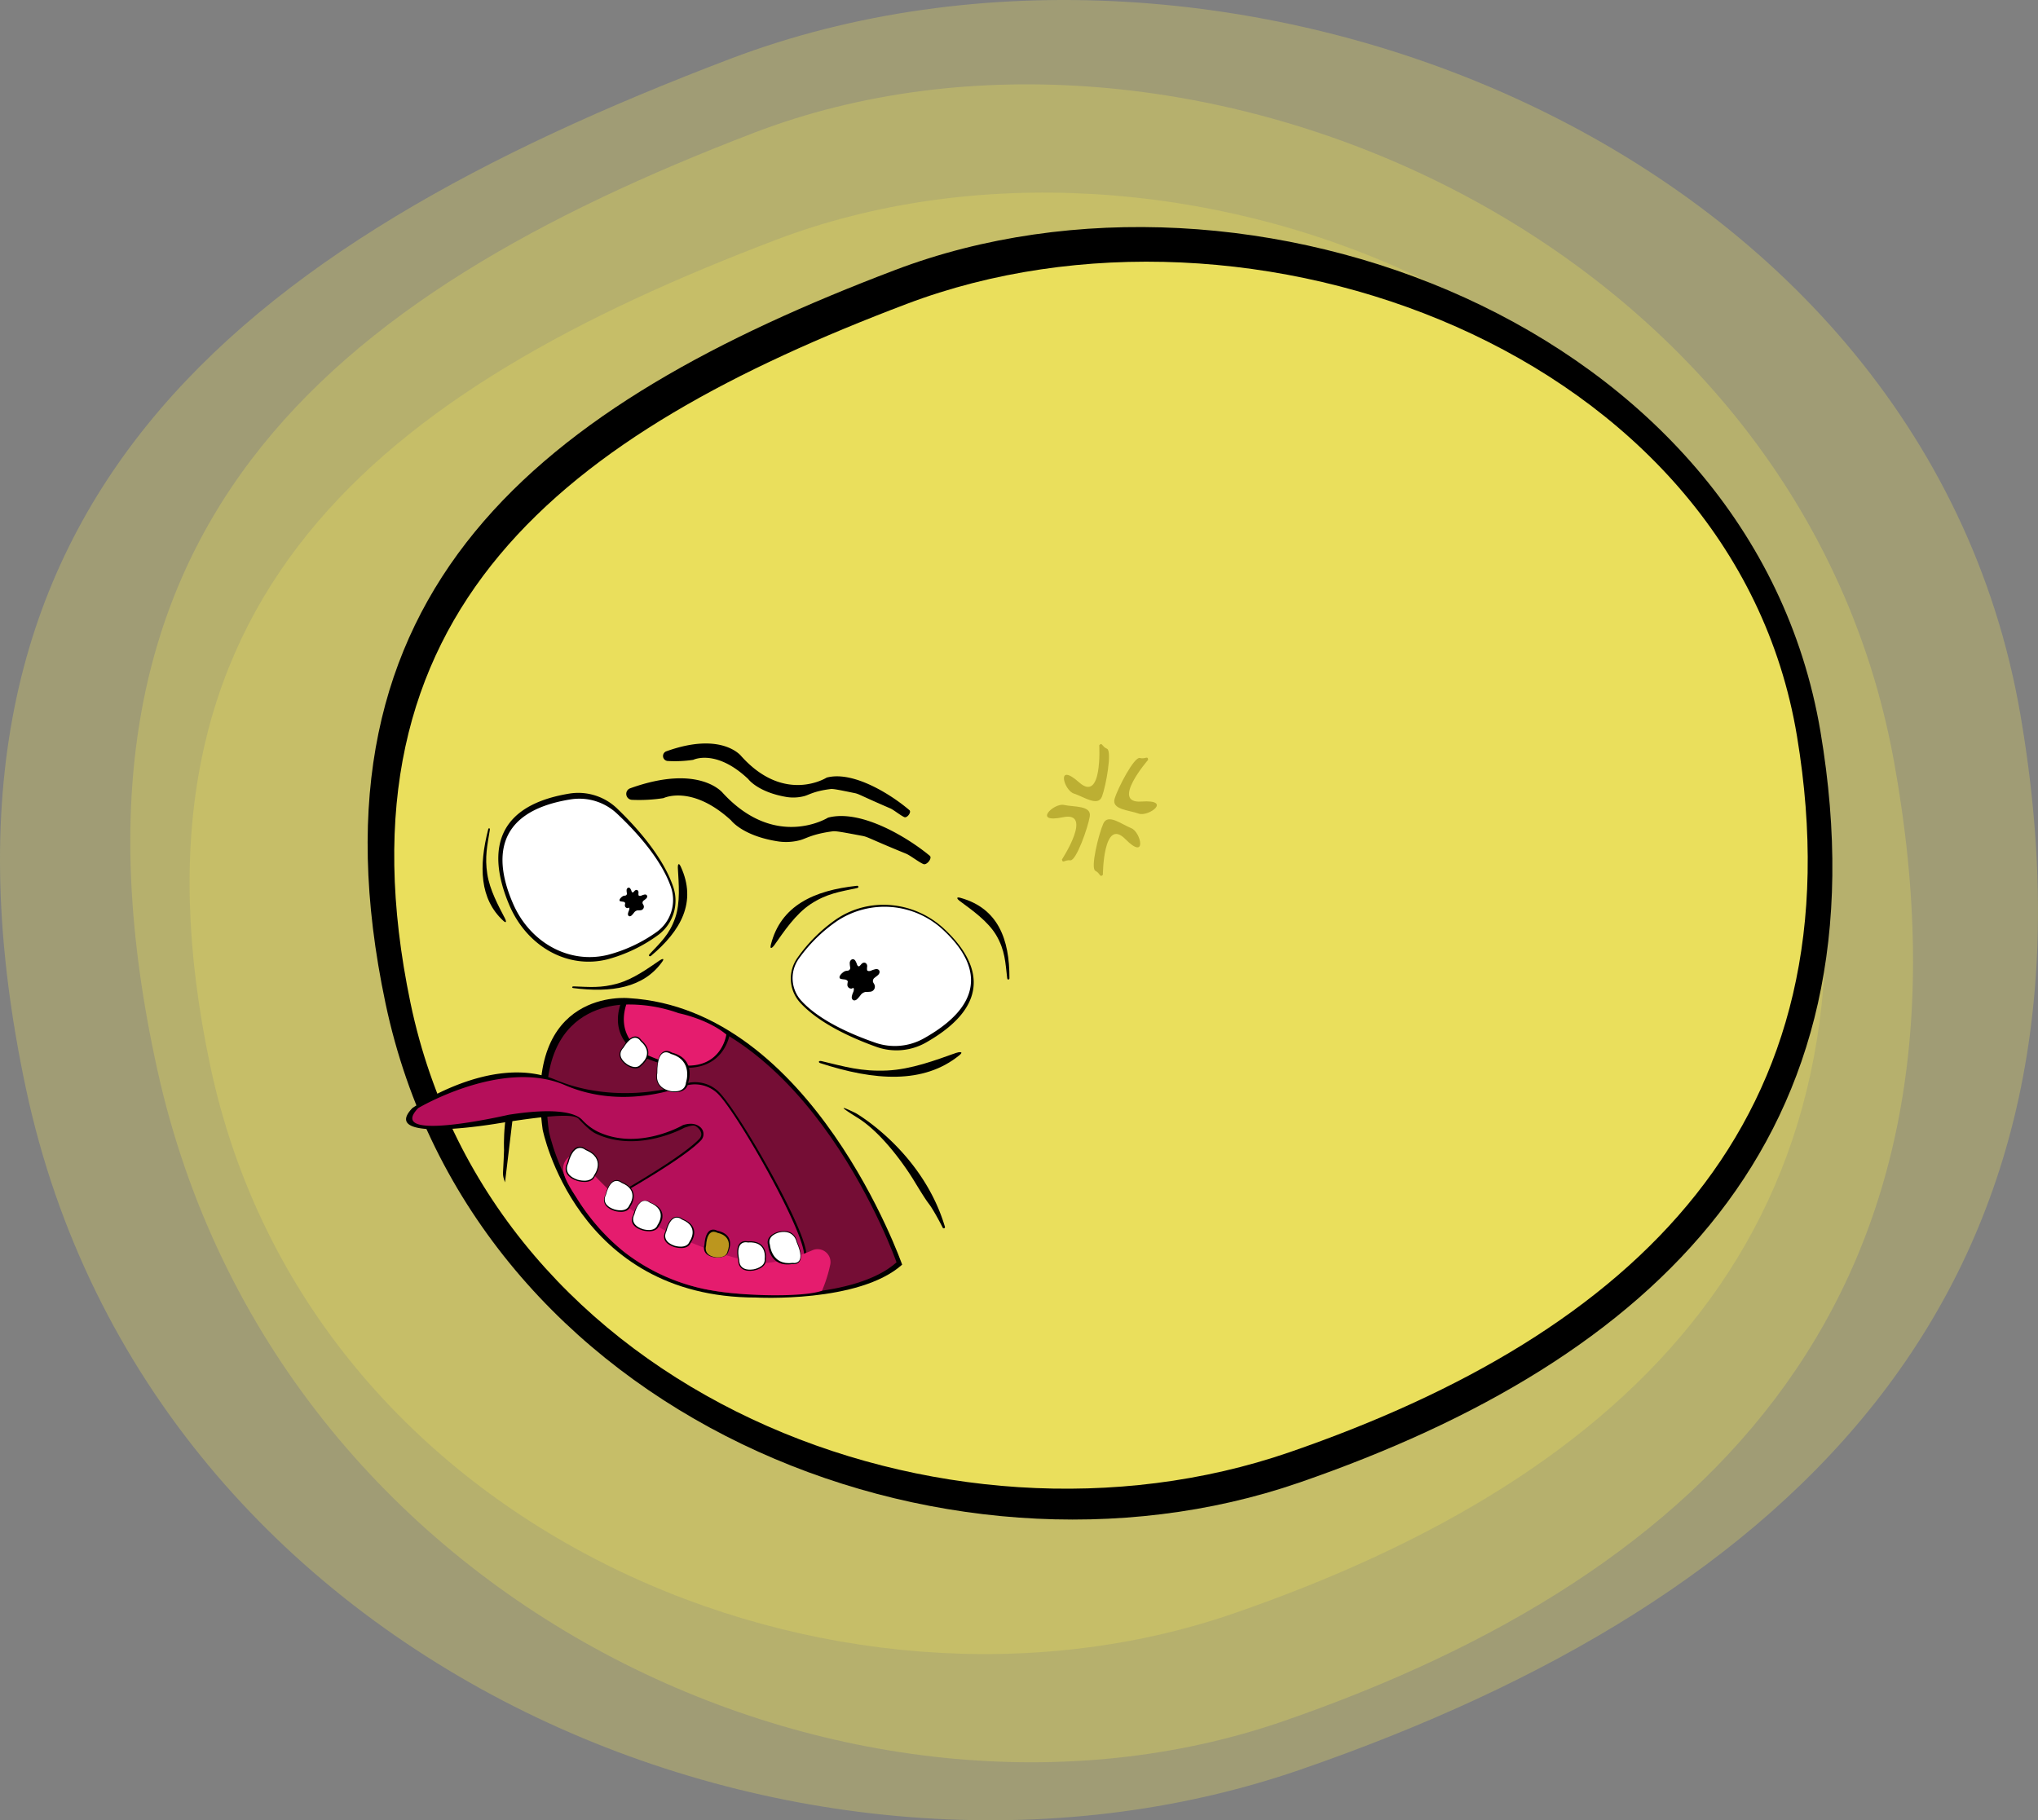 <svg xmlns="http://www.w3.org/2000/svg" width="750" height="670" viewBox="0 0 750 670"><rect x="0" y="0" width="750" height="670" fill="#808080" stroke="none"/><defs><style>.cls-1{opacity:0.3;}.cls-2{fill:#eadf5c;}.cls-3{fill:#020202;}.cls-4{fill:#fff;}.cls-5{fill:#750d35;}.cls-6{fill:#b50f5a;}.cls-7{fill:#e51c6e;}.cls-8{fill:#bc961e;}.cls-9{fill:#bcaf33;}</style></defs><g id="Layer_3" data-name="Layer 3"><g class="cls-1"><path class="cls-2" d="M9.54,400.66c45.72,214.65,287.4,313.43,468.94,250.73S779.74,474.25,743.54,263.13,449.7-47.18,268.71,21.66-36.18,186,9.54,400.66Z"/></g><g class="cls-1"><path class="cls-2" d="M57.89,393.7C101.76,592.52,314.8,688,472.33,633.51S732.43,475.62,697,280.24,434.47-11.34,277.52,48.86,14,194.88,57.89,393.7Z"/></g><g class="cls-1"><path class="cls-2" d="M77.43,392.57c36.71,172.35,230.75,251.66,376.51,201.32S695.82,451.66,666.76,282.16,430.84,33,285.52,88.29,40.72,220.23,77.43,392.57Z"/></g><path d="M141.87,369.29C174,521.53,347.4,590.84,478.1,545.72S695.24,419,669.93,269.2,459.76,49.89,329.43,99.37,109.72,217.06,141.87,369.29Z"/><path class="cls-2" d="M151.06,369.15c30.11,144.29,197,209,323.44,165.4S684.83,412.93,661.31,271,459.8,64.1,333.72,111.85,121,224.87,151.06,369.15Z"/><path d="M342.17,315c-7.43-6.21-25-17.32-37.44-14.05,0,0-19.26,12.07-38.74-9.09,0,0-8.59-10.88-34.09-1.7a2.19,2.19,0,0,0,.62,4.24,58.59,58.59,0,0,0,11.65-.63s10.37-5.11,24.88,8.2c0,0,4.28,5.8,17.55,7.77a20,20,0,0,0,7.7-.46c2.24-.54,4.43-2.27,12.12-3.29,1.17-.15,3.24.23,11,1.69,2,.37,2.67,1.09,16.13,6.59,1.35.56,4.68,3.13,6.3,3.79C341.09,318.52,343.19,315.82,342.17,315Z"/><path d="M334.68,298.21c-6.07-5.24-20.4-14.66-30.45-12,0,0-15.5,9.88-31.46-7.92,0,0-7.06-9.15-27.62-1.73a1.84,1.84,0,0,0,.53,3.54,46,46,0,0,0,9.43-.42s8.36-4.17,20.23,7.06c0,0,3.52,4.87,14.28,6.64a16,16,0,0,0,6.24-.32c1.8-.44,3.57-1.85,9.78-2.63.95-.12,2.63.21,8.93,1.5,1.62.33,2.17.93,13.12,5.64,1.1.47,3.82,2.65,5.14,3.21C333.84,301.16,335.51,298.93,334.68,298.21Z"/><path d="M315,409.76s24.44,14,32.73,41.76a.44.44,0,0,1-.82.33c-.94-1.85-2.15-4.13-3.49-6.35-2.3-3.81-.8-.6-7.06-10.92,0,0-9.68-16.28-20.81-23.19S315,409.76,315,409.76Z"/><path d="M185.85,435.21c-1.2-3.57-.66-1.95-.36-11.95,0,0-.81-16,5-26.77"/><path d="M353.48,330.48c13.8,3.85,18.06,15.2,18,29.61,0,.46-.73.79-.83-.08-.68-5.78-.77-10.17-4-15.73-3.05-5.17-8.88-9.26-13.53-12.7C352.4,331.06,351.52,329.94,353.48,330.48Z"/><path d="M353.05,388.42c-13.13,10.69-31.28,9.41-51.26,2.87-.63-.21-.68-1,.58-.71,8.42,2,14.56,3.89,24.11,3.45,8.91-.42,17.87-3.82,25.27-6.45C352.87,387.19,354.91,386.91,353.05,388.42Z"/><path d="M283.69,347.71c3.64-14.42,15.91-20,31.7-21.67.5-.05.9.65-.05.85-6.32,1.36-11.12,2-17.07,5.92-5.55,3.69-9.78,10.06-13.37,15.16C284.36,348.74,283.17,349.75,283.69,347.71Z"/><path d="M250.53,319c6,13,.06,23.61-11,32.87-.35.29-1.08,0-.48-.68,4-4.26,7.27-7.16,9.4-13.25,2-5.67,1.33-12.76,1-18.54C249.39,318.51,249.68,317.12,250.53,319Z"/><path d="M243.76,353.91c-6.9,9.78-18.88,11.56-32.84,9.77-.44-.06-.59-.64.27-.61,5.77.21,10,.67,16.17-1.08,5.72-1.64,11-5.47,15.43-8.5C243.45,353,244.74,352.52,243.76,353.91Z"/><path d="M185.31,339c-8.85-8.06-9.13-20.18-5.63-33.82.11-.43.71-.51.57.34-.91,5.7-1.9,9.89-.92,16.2.91,5.88,4.06,11.62,6.52,16.37C186.22,338.77,186.56,340.11,185.31,339Z"/><path class="cls-3" d="M187.41,333.09c-6.48-15.26-8.82-35.93,22.18-41a20.62,20.62,0,0,1,17.76,5.74c6.94,6.7,16.67,17.53,20.41,28.62a15.74,15.74,0,0,1-5.3,17.52,56.61,56.61,0,0,1-18.88,9.13C208.82,356.82,193.88,348.34,187.41,333.09Z"/><path class="cls-4" d="M188.82,332.63c-6.25-14.32-8.54-33.71,21.29-38.41a20.22,20.22,0,0,1,17.11,5.41c6.68,6.29,16.06,16.46,19.68,26.86a14.53,14.53,0,0,1-5.08,16.43,54.85,54.85,0,0,1-18.16,8.55C209.46,354.93,195.06,347,188.82,332.63Z"/><path d="M231.11,334.24c.19-.05.16-.22.39-.12s.08.69,0,.95a5,5,0,0,0-.42,1.31c0,.87.69,1.18,1.38.55a8.78,8.78,0,0,0,.93-1.09,2,2,0,0,1,1.29-.76,8,8,0,0,0,1.15-.05,1.31,1.31,0,0,0,1.06-1.69c-.09-.29-.26-.45-.4-.79a1,1,0,0,1,.38-1.07,10.63,10.63,0,0,0,1-.81c.56-.6.34-1.5-.61-1.42a6,6,0,0,0-1.28.42c-.33.13-.87.16-1-.19a3.67,3.67,0,0,1,0-1c0-.71-.6-1.19-1.25-.75-.24.17-.41.47-.69.68s-.52-.07-.63-.37a4.25,4.25,0,0,0-.47-1c-.55-.69-1.31-.15-1.35.57a5.31,5.31,0,0,0,.11,1.15.75.75,0,0,1-.4.83c-.29.09-.63.09-.84.16-.56.19-1.79,1.29-1.39,1.85.15.22,1,.26,1.31.31s.75.31.68.62a3.85,3.85,0,0,0-.1.81A1,1,0,0,0,231.11,334.24Z"/><path d="M347.58,342c11,10.31,19.94,26.55-6.85,41.76a22,22,0,0,1-18.21,1.57c-8.57-3.07-21.08-8.56-28.16-16.39a13.15,13.15,0,0,1-.91-16.36,57.64,57.64,0,0,1,14.33-14.26C320.1,330,336.62,331.71,347.58,342Z"/><path class="cls-4" d="M347,342.2c10.63,9.79,19.26,25.28-7,40a21.81,21.81,0,0,1-17.77,1.63c-8.34-2.88-20.5-8-27.35-15.5a12.35,12.35,0,0,1-.77-15.65,56.71,56.71,0,0,1,14.06-13.75A31.6,31.6,0,0,1,347,342.2Z"/><path d="M313.49,363.86c.27-.06.23-.32.56-.17s.13,1,0,1.38a7.07,7.07,0,0,0-.61,1.87c0,1.26,1,1.71,2,.81a12.28,12.28,0,0,0,1.34-1.58,2.93,2.93,0,0,1,1.88-1.08,10.73,10.73,0,0,0,1.68-.07,1.86,1.86,0,0,0,1.53-2.42c-.13-.42-.38-.66-.59-1.15a1.48,1.48,0,0,1,.55-1.53c.43-.35,1.11-.83,1.42-1.16.81-.86.48-2.17-.9-2.06a8.78,8.78,0,0,0-1.86.6c-.49.19-1.27.23-1.4-.27a5.58,5.58,0,0,1,.05-1.38c0-1-.88-1.71-1.82-1.08-.36.24-.61.68-1,1s-.75-.1-.93-.54a6,6,0,0,0-.68-1.5c-.8-1-1.91-.22-2,.82a8.14,8.14,0,0,0,.16,1.65,1.06,1.06,0,0,1-.58,1.2c-.42.13-.91.12-1.22.23-.82.27-2.6,1.84-2,2.66.22.32,1.41.38,1.91.45s1.1.45,1,.9a5.49,5.49,0,0,0-.14,1.17A1.41,1.41,0,0,0,313.49,363.86Z"/><path d="M332,465.49s-33-94.11-100.61-98.1c0,0-38.9-4-31.69,48.39,0,0,12.2,61.82,78.5,61.81C278.23,477.59,316.15,479.69,332,465.49Z"/><path class="cls-5" d="M329.93,464.64s-31.87-91-97.26-94.84c0,0-37.62-3.86-30.64,46.78,0,0,11.79,59.77,75.89,59.76C277.92,476.34,314.58,478.37,329.93,464.64Z"/><path d="M268.53,380.72s-3,20.53-31.18,8.6c0,0-13.77-5.39-8.92-20a59.75,59.75,0,0,1,21,3.2S261,374.6,268.53,380.72Z"/><path d="M217.67,445.06c.57-.64,31.24-17.19,39.6-25.76,1.36-1.39.94-2.93-.49-4.21-1.23-1.09-1.59-1.06-4.93,0,0,0-17,9.49-32.48,2.21-2.22-1-4.77-3.77-6.46-5.52s-9.45-1.51-29.35,1.67c0,0-44.7,7.74-31.78-5.61,0,0,29.1-20.29,52.76-10.36,17.84,7.49,37.51,4.94,47,1.59a12.51,12.51,0,0,1,12.59,2.44c6.7,6.06,30.52,47.3,32.49,58.95C299.65,478.27,212.53,450.8,217.67,445.06Z"/><path class="cls-6" d="M219,445c.55-.62,30.87-16.82,38.94-25.23a3.37,3.37,0,0,0-.14-4.82c-1.2-1.09-3.19-1.85-6.43-.84,0,0-16.46,9.64-31.51,2.37a19.79,19.79,0,0,1-5.67-4.34c-1.78-1.88-7.67-4.85-27-1.82,0,0-45.78,10.64-33.3-2.45,0,0,30.94-18.4,54-8.46,17.36,7.49,34.56,3.67,43.78.42a12.09,12.09,0,0,1,12.23,2.48c6.54,6,29.91,46.83,31.89,58.33C298.84,478.2,214.09,450.6,219,445Z"/><path class="cls-7" d="M302.5,475.09a51.21,51.21,0,0,0,3.08-9.8,4.76,4.76,0,0,0-6.61-5.1c-6.46,2.8-17.91,6.74-25.44,3.54,0,0-26.7-6-45-21.5,0,0-11.13-10.34-15.3-15.71a2.84,2.84,0,0,0-4.21-.4c-2.88,2.94-2.52,6.28,3,14.48a79.42,79.42,0,0,0,17.6,20.14,73.08,73.08,0,0,0,29.7,13.74,107.13,107.13,0,0,0,11,1.57C281.38,477.14,297,477.09,302.5,475.09Z"/><path class="cls-7" d="M267.3,380.79s-2.53,19.25-28.48,7.81c0,0-12.67-5.19-8.35-18.86a53.88,53.88,0,0,1,19.29,3.19S260.33,375,267.3,380.79Z"/><path d="M236.16,392.09s5.58-4.24-.12-9.22c0,0-2.53-4.48-6.93,2.7,0,0-3.22,3,1.28,6.39C230.39,392,234.13,394.74,236.16,392.09Z"/><path class="cls-4" d="M235.88,391.71s5.13-3.88-.12-8.46c0,0-2.33-4.12-6.38,2.47,0,0-3,2.71,1.19,5.86C230.57,391.58,234,394.14,235.88,391.71Z"/><path d="M253.26,398.44s3.19-8.62-6-11c0,0-5.53-3.79-5.6,7.62,0,0-1.52,5.59,5.42,6.87C247.08,401.93,252.81,402.91,253.26,398.44Z"/><path class="cls-4" d="M252.46,398.39s2.79-8.11-5.58-10.47c0,0-5.06-3.65-5,7.14,0,0-1.31,5.27,5,6.56C246.89,401.62,252.1,402.61,252.46,398.39Z"/><path d="M219,432.77s4.79-6.52-3.45-9.88c0,0-4.47-3.94-6.87,5.33,0,0-2.59,4.31,3.74,6.43C212.46,434.65,217.7,436.33,219,432.77Z"/><path class="cls-4" d="M218.71,432.46s4.45-6-3.21-9.17c0,0-4.16-3.65-6.39,4.95,0,0-2.41,4,3.48,6C212.59,434.21,217.46,435.77,218.71,432.46Z"/><path d="M282.67,458.41s.46,8.18,8.83,6.86c0,0,5.87,1.13,1.87-8.23,0,0-.75-5.12-6.88-3.68C286.49,453.36,281.46,454.59,282.67,458.41Z"/><path d="M281.82,463.5s1.21-7.18-6.76-6.59c0,0-5.18-1.38-3.36,7.07,0,0-.33,4.52,5.6,3.68C277.3,467.66,282.18,466.92,281.82,463.5Z"/><path d="M254.22,457.36s4.37-5.8-3.13-8.77c0,0-4.06-3.49-6.25,4.75,0,0-2.36,3.83,3.39,5.7C248.23,459,253,460.53,254.22,457.36Z"/><path d="M242.52,451.2s4.43-5.7-3.15-8.6c0,0-4.1-3.41-6.35,4.68,0,0-2.4,3.77,3.43,5.59C236.45,452.87,241.26,454.32,242.52,451.2Z"/><path d="M268.13,460.36s2.84-5.92-4.23-7.39c0,0-4.14-2.49-4.67,5.29,0,0-1.41,3.83,3.94,4.58C263.17,462.84,267.59,463.41,268.13,460.36Z"/><path class="cls-4" d="M253.76,457s3.95-5.38-2.86-8.15c0,0-3.69-3.24-5.67,4.4,0,0-2.14,3.56,3.09,5.3C248.32,458.53,252.64,459.92,253.76,457Z"/><path class="cls-4" d="M283.34,458.25s.6,7.63,8.29,6.58c0,0,5.43,1.18,1.54-7.62,0,0-.8-4.78-6.43-3.58C286.74,453.63,282.13,454.67,283.34,458.25Z"/><path class="cls-4" d="M281.41,463.38s1.12-6.62-6.24-6.06c0,0-4.79-1.27-3.12,6.52,0,0-.31,4.17,5.18,3.39C277.23,467.23,281.74,466.54,281.41,463.38Z"/><path class="cls-4" d="M242,450.85s4-5.39-2.87-8.18c0,0-3.71-3.25-5.7,4.42,0,0-2.15,3.57,3.11,5.32C236.57,452.41,240.91,453.81,242,450.85Z"/><path class="cls-8" d="M267.76,460.54s2.47-5.4-3.81-6.8c0,0-3.7-2.3-4.11,4.8,0,0-1.22,3.5,3.54,4.23C263.38,462.77,267.3,463.33,267.76,460.54Z"/><path d="M232,444s4.28-5.87-3.1-8.91c0,0-4-3.55-6.15,4.81,0,0-2.31,3.89,3.36,5.8C226.11,445.71,230.8,447.23,232,444Z"/><path class="cls-4" d="M231.6,443.6s4-5.43-2.88-8.23c0,0-3.73-3.28-5.74,4.44,0,0-2.16,3.59,3.13,5.35C226.11,445.16,230.47,446.56,231.6,443.6Z"/><path class="cls-9" d="M422.51,279.69s-14,16.14-2.48,15.34,2.61,5.75-1,4.44S409,298,410.19,294s7.23-15.54,9.28-15S422.41,278,422.51,279.69Z"/><path class="cls-9" d="M390.8,316.35s11.69-17.9.36-15.54-3.36-5.34.36-4.53,10.2.14,9.53,4.24-5,16.39-7.15,16.14S391.12,318,390.8,316.35Z"/><path class="cls-9" d="M405.87,322s.11-21.38,8.25-13.16,5.76-2.6,2.2-4-8.58-5.51-10.28-1.72-4.83,16.45-2.94,17.4S404.69,323.17,405.87,322Z"/><path class="cls-9" d="M404.53,274.32s1.23,21.34-7.41,13.65-5.58,2.95-1.95,4.11,8.92,5,10.38,1.07,3.78-16.72,1.83-17.55S405.63,273.05,404.53,274.32Z"/></g></svg>
